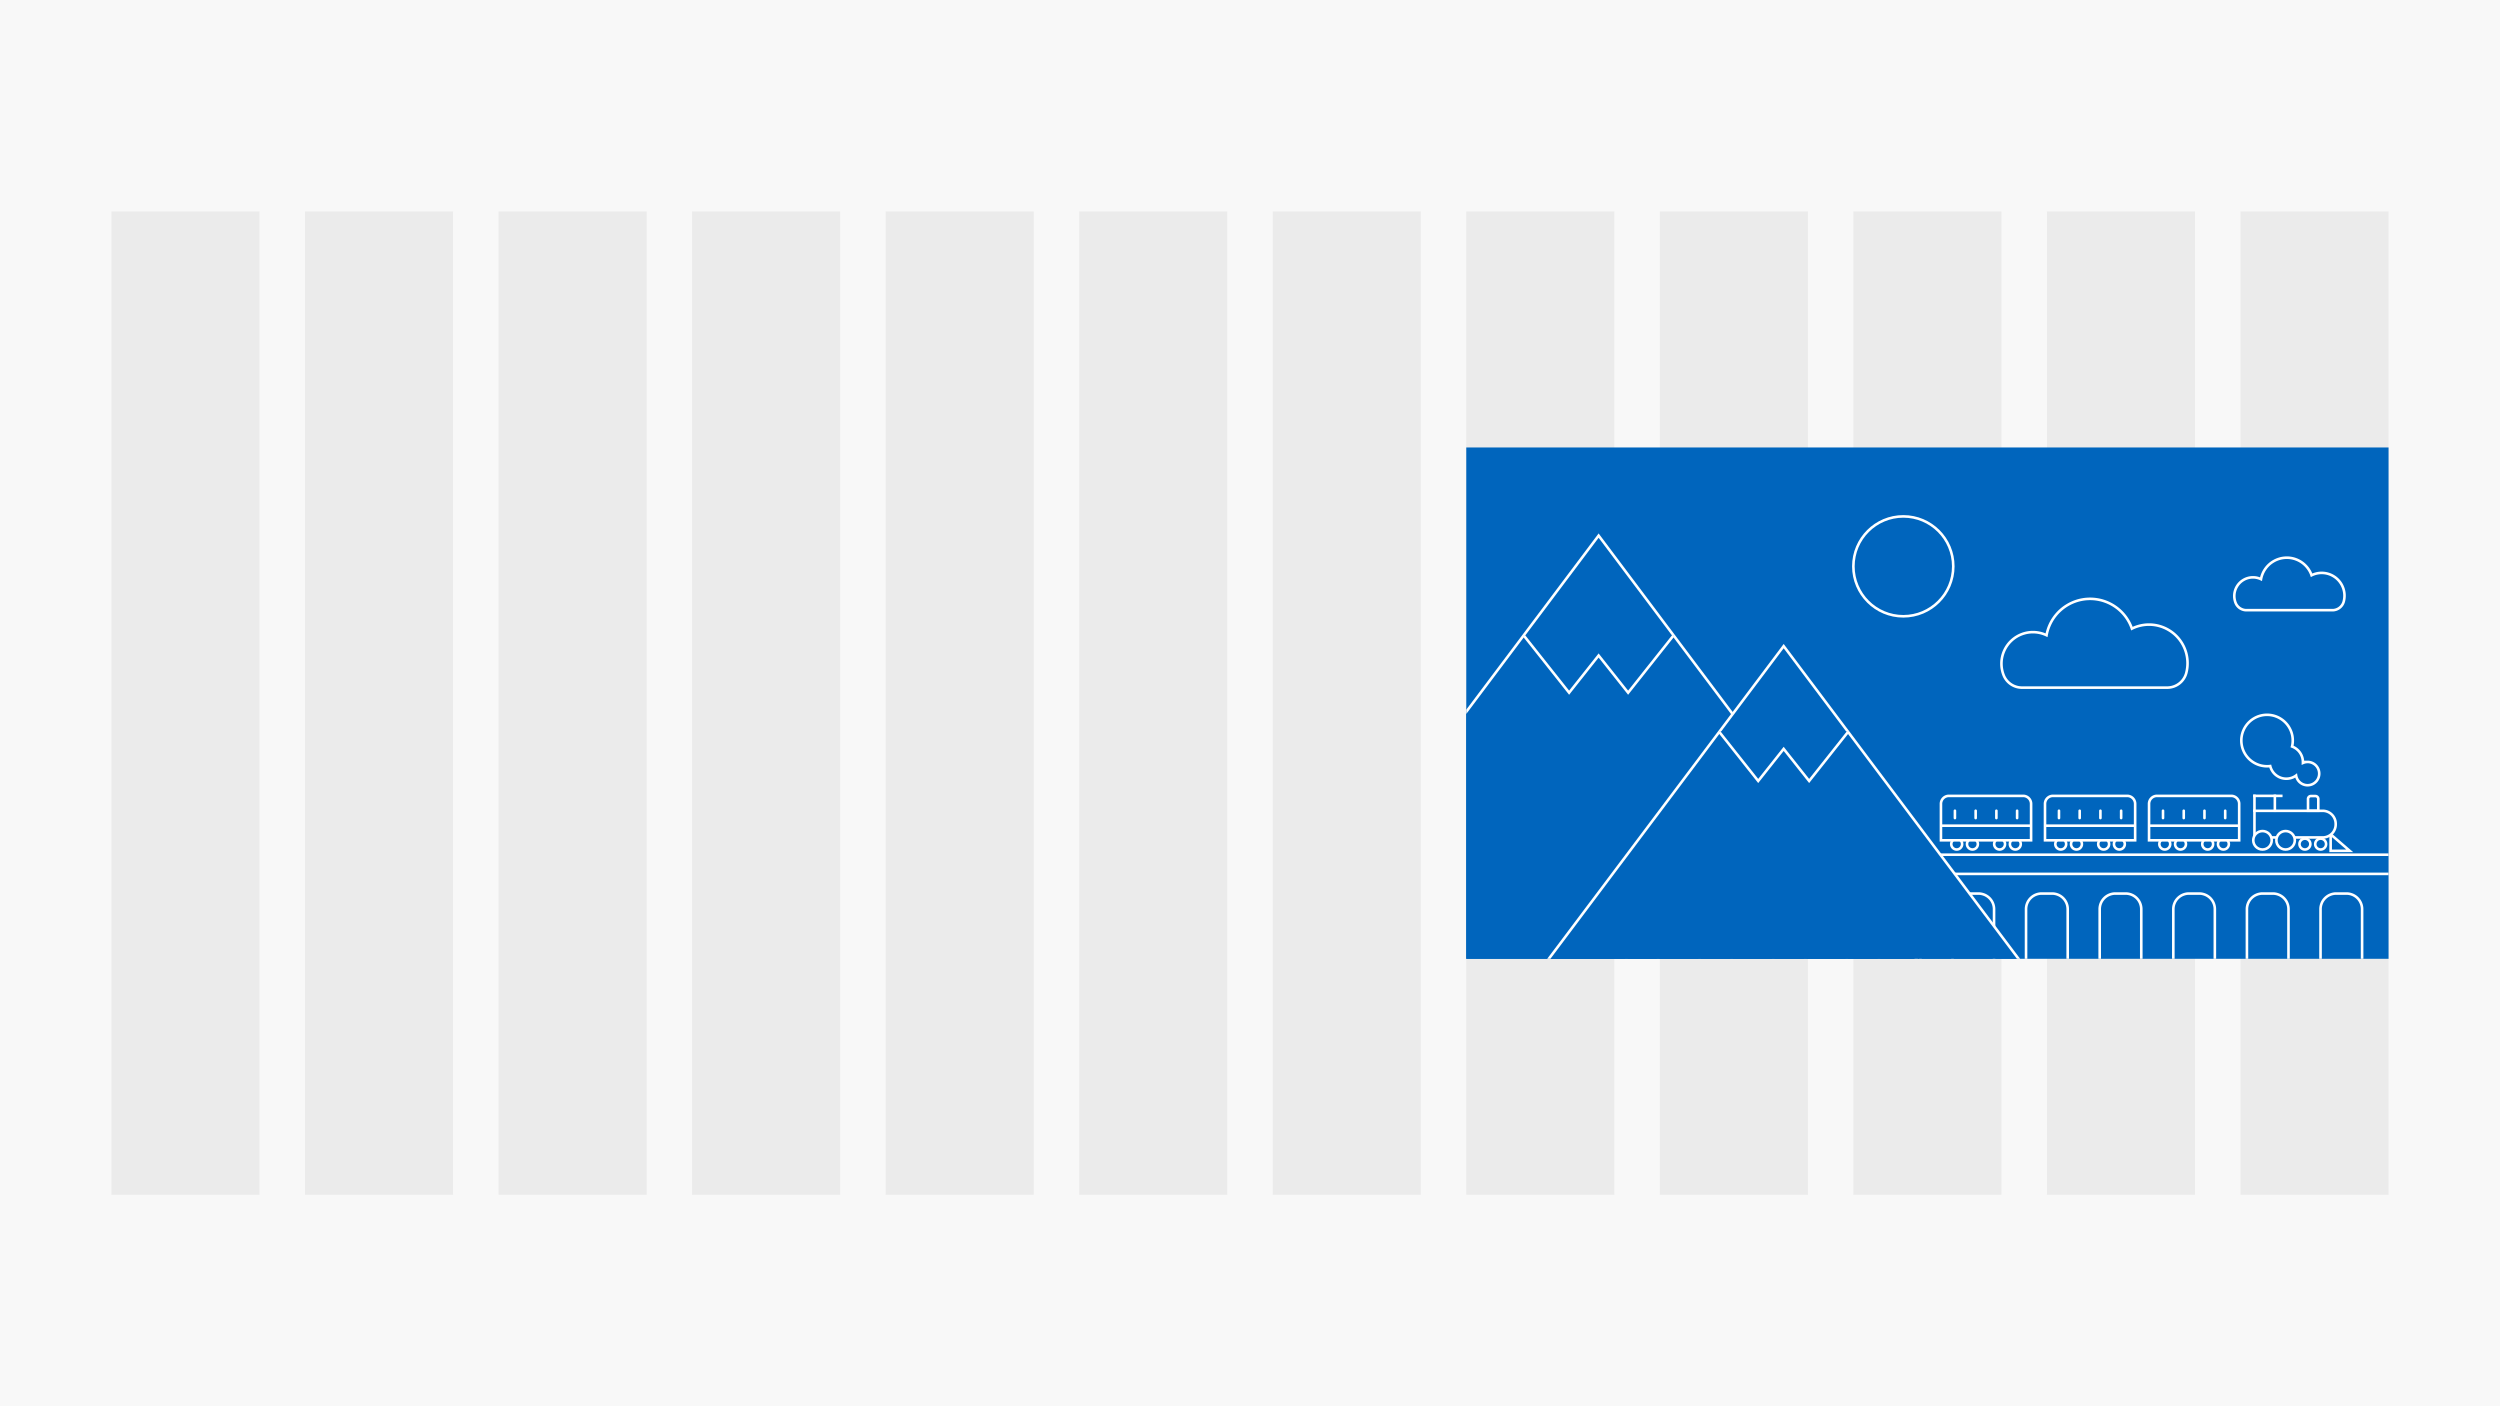 <svg viewBox="0 0 1920 1080" xmlns="http://www.w3.org/2000/svg" xmlns:xlink="http://www.w3.org/1999/xlink"><clipPath id="a"><path d="m1126.1 343.65h708.31v392.7h-708.31z"/></clipPath><path d="m0 0h1920v1080h-1920z" fill="#f8f8f8"/><g fill="#ebebeb"><path d="m85.58 162.4h113.73v755.2h-113.73z"/><path d="m234.23 162.4h113.73v755.2h-113.73z"/><path d="m382.88 162.4h113.73v755.2h-113.73z"/><path d="m531.52 162.4h113.73v755.2h-113.73z"/><path d="m680.17 162.4h113.73v755.2h-113.73z"/><path d="m828.81 162.4h113.73v755.2h-113.73z"/><path d="m977.46 162.4h113.73v755.2h-113.73z"/><path d="m1126.1 162.4h113.73v755.2h-113.73z"/><path d="m1274.75 162.4h113.73v755.2h-113.73z"/><path d="m1423.4 162.4h113.73v755.2h-113.73z"/><path d="m1572.04 162.4h113.73v755.2h-113.73z"/><path d="m1720.69 162.4h113.73v755.2h-113.73z"/></g><g clip-path="url(#a)"><path d="m1126.1 343.65h708.31v394.11h-708.31z" fill="#0065bd"/><g stroke="#fff" stroke-width="2"><circle cx="1461.75" cy="434.95" fill="#0065bd" r="38.36"/><path d="m1680 508.19a29.43 29.43 0 0 1 -1 8.91 15.16 15.16 0 0 1 -14.71 11h-111.29a15.14 15.14 0 0 1 -14.07-9.24 24.18 24.18 0 0 1 32.81-31 34 34 0 0 1 65.58-5.07 29.55 29.55 0 0 1 42.68 25.4z" fill="none"/><path d="m1249.08 738.84v-82.41h639.3" fill="none"/><path d="m1499.51 738.84v-40.6a12 12 0 0 1 12-12h7.92a12 12 0 0 1 12 12v40.6" fill="none"/><path d="m1556 738.84v-40.6a12 12 0 0 1 12-12h8a12 12 0 0 1 12 12v40.6" fill="none"/><path d="m1612.57 738.84v-40.6a12 12 0 0 1 12-12h7.93a12 12 0 0 1 12 12v40.6" fill="none"/><path d="m1669.11 738.84v-40.6a12 12 0 0 1 12-12h7.89a12 12 0 0 1 12 12v40.6" fill="none"/><path d="m1725.64 738.84v-40.6a12 12 0 0 1 12-12h7.92a12 12 0 0 1 12 12v40.6" fill="none"/><path d="m1782.17 738.84v-40.6a12 12 0 0 1 12-12h7.92a12 12 0 0 1 12 12v40.6" fill="none"/><path d="m1838.7 738.84v-40.6a12 12 0 0 1 12-12h7.93a12 12 0 0 1 12 12v40.6" fill="none"/><path d="m1273.38 738.84v-40.6a12 12 0 0 1 12-12h7.93a12 12 0 0 1 12 12v40.6" fill="none"/><path d="m1329.91 738.84v-40.6a12 12 0 0 1 12-12h7.93a12 12 0 0 1 12 12v40.6" fill="none"/><path d="m1386.45 738.84v-40.6a12 12 0 0 1 12-12h7.92a12 12 0 0 1 12 12v40.6" fill="none"/><path d="m1443 738.84v-40.6a12 12 0 0 1 12-12h7.92a12 12 0 0 1 12 12v40.6" fill="none"/><path d="m1259.27 671.15h629.11" fill="none"/><path d="m1789.94 640.74v12.71h14.66z" fill="none"/><path d="m1731.42 611.23h20.57" fill="none" stroke-linecap="square"/><path d="m1731.42 622.7h52.39a10 10 0 0 1 10 10v.47a10 10 0 0 1 -10 10h-52.39a0 0 0 0 1 0 0v-20.47a0 0 0 0 1 0 0z" fill="#0065bd"/><circle cx="1737.6" cy="645.34" fill="#0065bd" r="7.09"/><circle cx="1755.34" cy="645.34" fill="#0065bd" r="7.09"/><circle cx="1770.18" cy="648.25" fill="#0065bd" r="4.18"/><circle cx="1782.26" cy="648.25" fill="#0065bd" r="4.18"/><path d="m1774.78 611.37h3.44a2.23 2.23 0 0 1 2.23 2.23v9.05a0 0 0 0 1 0 0h-7.89a0 0 0 0 1 0 0v-9.05a2.23 2.23 0 0 1 2.22-2.23z" fill="none"/><path d="m1731.42 611.23v11.41" fill="none" stroke-linecap="square"/><path d="m1747.09 611.23v11.41" fill="none" stroke-linecap="square"/><circle cx="1535.69" cy="648.25" fill="#0065bd" r="4.18"/><circle cx="1547.77" cy="648.25" fill="#0065bd" r="4.18"/><circle cx="1502.74" cy="648.25" fill="#0065bd" r="4.18"/><circle cx="1514.83" cy="648.25" fill="#0065bd" r="4.18"/><path d="m1496.76 611.23h57a6.12 6.12 0 0 1 6.12 6.12v28a0 0 0 0 1 0 0h-69.23a0 0 0 0 1 0 0v-28a6.12 6.12 0 0 1 6.11-6.12z" fill="#0065bd"/><path d="m1490.65 634.13h69.08" fill="none"/><path d="m1501.38 622.64v5.64" fill="none" stroke-linecap="round"/><path d="m1517.3 622.64v5.64" fill="none" stroke-linecap="round"/><path d="m1533.22 622.64v5.64" fill="none" stroke-linecap="round"/><path d="m1549.14 622.64v5.64" fill="none" stroke-linecap="round"/><circle cx="1615.6" cy="648.25" fill="#0065bd" r="4.18"/><circle cx="1627.68" cy="648.25" fill="#0065bd" r="4.18"/><circle cx="1582.65" cy="648.25" fill="#0065bd" r="4.18"/><circle cx="1594.73" cy="648.25" fill="#0065bd" r="4.18"/><path d="m1576.67 611.23h57a6.12 6.12 0 0 1 6.12 6.12v28a0 0 0 0 1 0 0h-69.23a0 0 0 0 1 0 0v-28a6.12 6.12 0 0 1 6.11-6.12z" fill="#0065bd"/><path d="m1570.55 634.13h69.08" fill="none"/><path d="m1581.29 622.64v5.64" fill="none" stroke-linecap="round"/><path d="m1597.2 622.64v5.64" fill="none" stroke-linecap="round"/><path d="m1613.12 622.64v5.64" fill="none" stroke-linecap="round"/><path d="m1629.04 622.64v5.64" fill="none" stroke-linecap="round"/><circle cx="1695.5" cy="648.25" fill="#0065bd" r="4.18"/><circle cx="1707.58" cy="648.25" fill="#0065bd" r="4.18"/><circle cx="1662.55" cy="648.25" fill="#0065bd" r="4.18"/><circle cx="1674.64" cy="648.25" fill="#0065bd" r="4.18"/><path d="m1656.57 611.23h57a6.12 6.12 0 0 1 6.12 6.12v28a0 0 0 0 1 0 0h-69.23a0 0 0 0 1 0 0v-28a6.12 6.12 0 0 1 6.11-6.12z" fill="#0065bd"/><path d="m1650.45 634.13h69.08" fill="none"/><path d="m1661.19 622.64v5.64" fill="none" stroke-linecap="round"/><path d="m1677.11 622.64v5.64" fill="none" stroke-linecap="round"/><path d="m1693.03 622.64v5.64" fill="none" stroke-linecap="round"/><path d="m1708.95 622.64v5.64" fill="none" stroke-linecap="round"/><path d="m1772.24 585.2a8.83 8.83 0 0 0 -3.6.76c0-.21 0-.42 0-.63a12.75 12.75 0 0 0 -8.34-12 19.75 19.75 0 1 0 -16.77 15 12.71 12.71 0 0 0 19.87 7.26 8.94 8.94 0 1 0 8.81-10.41z" fill="none" stroke-linecap="round"/><path d="m1800.56 456.83a17.63 17.63 0 0 1 -.6 5.27 9 9 0 0 1 -8.71 6.53h-65.9a9 9 0 0 1 -8.34-5.47 14.33 14.33 0 0 1 11.59-19.66 14.34 14.34 0 0 1 7.85 1.31 20.15 20.15 0 0 1 38.84-3 17.51 17.51 0 0 1 25.27 15z" fill="none"/><path d="m1227.74 411.34-247.17 329.07h494.33z" fill="#0065bd"/><path d="m1170.27 488.09 34.81 43.9 22.66-28.57 22.65 28.57 34.82-43.9" fill="#0065bd"/><path d="m1369.86 496.22-213.36 284.06h426.72z" fill="#0065bd"/><path d="m1320.25 561.89 30.05 37.9 19.56-24.66 19.56 24.66 30.05-37.9" fill="#0065bd"/></g></g></svg>